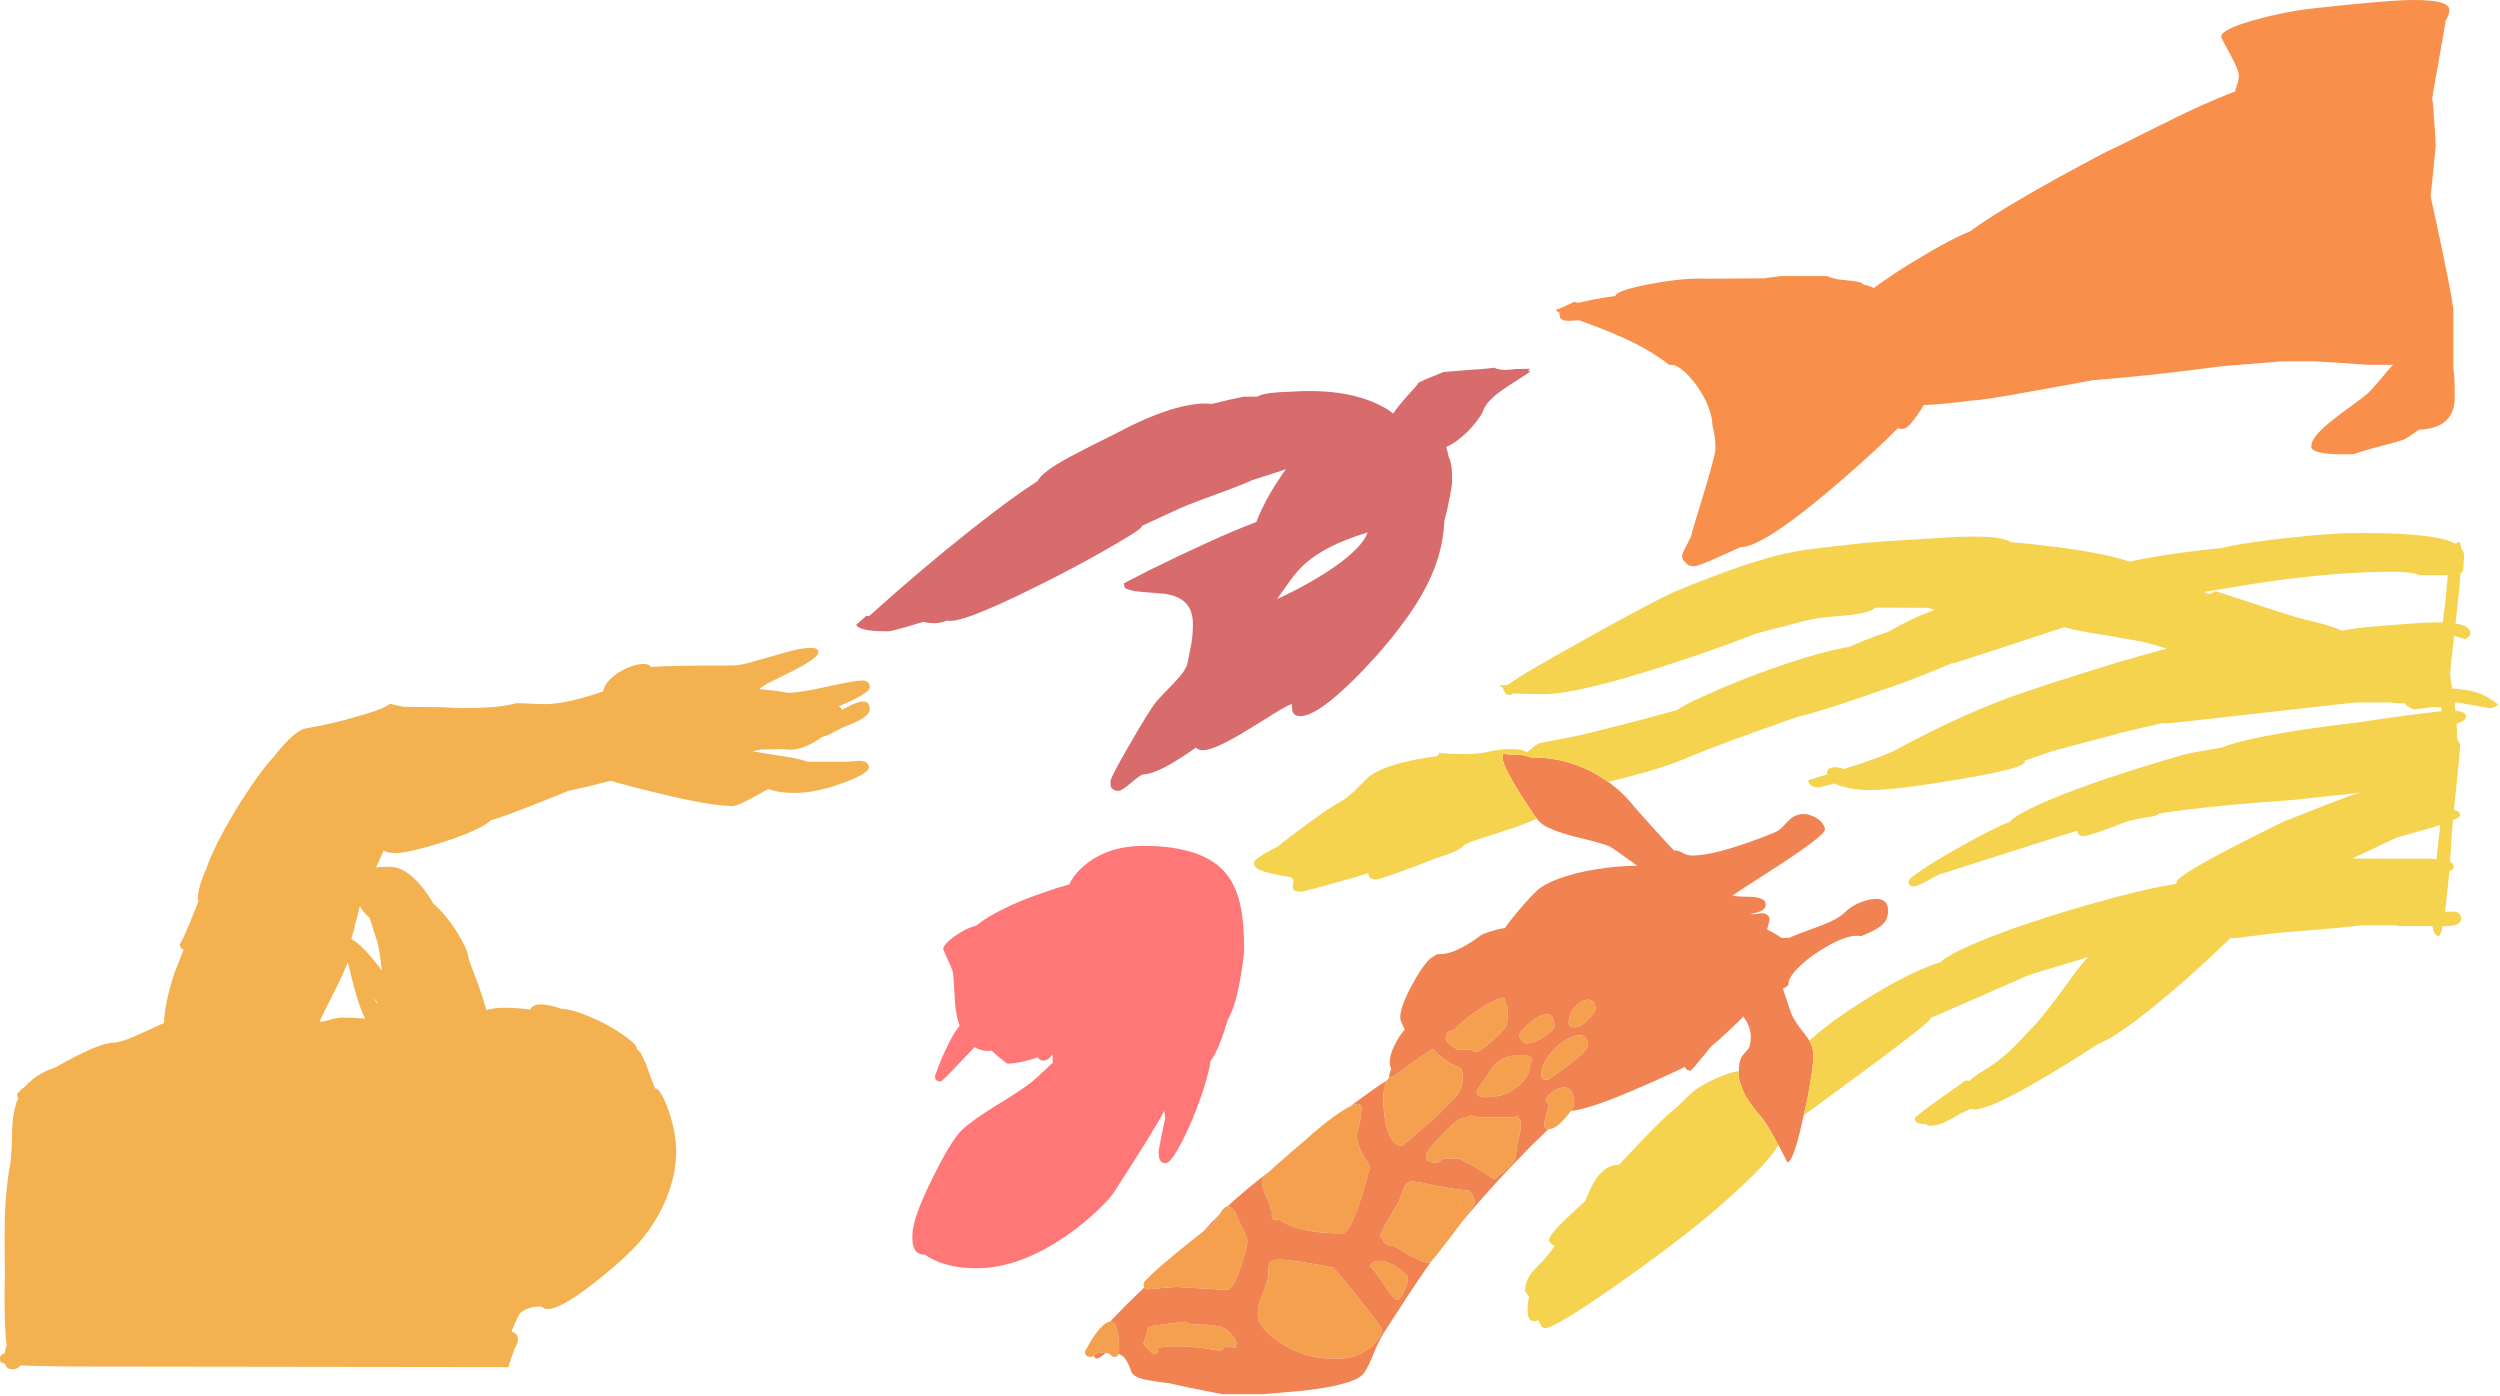 <?xml version="1.0"?>
<!DOCTYPE svg PUBLIC "-//W3C//DTD SVG 1.1//EN" "http://www.w3.org/Graphics/SVG/1.1/DTD/svg11.dtd">
<svg version='1.1' width='659px' height='368px' xmlns='http://www.w3.org/2000/svg' xmlns:xlink='http://www.w3.org/1999/xlink'>
	<g transform="translate(1.9,2.419)">
		<path d="M 167.9 172.6 Q 169.3 172.65 169.7 173.4 Q 174.3 173 191.6 173 Q 193.2 173 197.15 171.85 Q 199.5 171.2 204.6 169.7 Q 213.85 167.1 213.85 169.5 Q 213.85 171.05 206.55 174.7 L 201.25 177.3 Q 198.7 178.65 198.35 179.25 Q 202.55 179.6 205.75 180.2 Q 209 180.2 216.3 178.55 Q 223.55 176.95 225.4 176.95 Q 226.65 176.95 227.15 177.75 Q 227.4 178.2 227.4 178.75 Q 227.4 179.55 224.9 181.05 Q 222.65 182.35 219.2 183.75 Q 219.65 184 219.9 184.4 Q 220 184.55 220.05 184.7 Q 220.85 184.2 221.55 183.9 Q 227.35 180.8 227.35 184.55 Q 227.35 186.15 223.85 187.85 Q 221.7 188.75 220.4 189.3 Q 218.2 190.3 216.7 191.2 Q 216.25 191.45 214.8 191.85 Q 209.15 195.9 204.75 195.05 L 198.75 195.15 Q 197.4 195.4 196.4 195.6 Q 199.7 196.2 206.25 197.2 Q 208.85 197.6 211 198.4 L 221.4 198.4 Q 221.9 198.3 223.05 198.25 Q 223.95 198.15 224.75 198.15 Q 226.35 198.15 226.9 199 Q 227.15 199.35 227.15 199.9 Q 227.15 200.6 225.25 201.8 Q 223.35 202.9 220.35 203.95 Q 213.2 206.6 207.55 206.6 Q 203.35 206.6 200.65 205.55 Q 199.9 205.95 199 206.45 Q 192.7 210.05 191.3 210.05 Q 185.4 210.05 171.75 206.7 Q 164.35 204.95 159.15 203.4 Q 158.4 203.6 157.65 203.75 Q 153.1 204.95 148.55 205.9 Q 148.35 205.95 148.1 206 Q 147.9 206.05 147.8 206.1 Q 142.05 208.45 137.05 210.4 Q 130.5 212.95 127.5 213.8 Q 125.4 215.9 117.3 218.75 Q 112.9 220.3 108.65 221.35 Q 104.4 222.45 102.45 222.45 Q 100.35 222.45 99.2 221.8 Q 98.8 222.8 98.3 223.9 Q 97.7 225.1 97.2 226.25 Q 98.65 226.05 100.7 226.05 Q 106.6 226.05 112.35 235.8 Q 113.7 236.9 115.65 239.2 Q 118 242.15 119.75 245.3 Q 121.6 248.65 121.6 250.2 Q 121.6 250.35 124.35 257.65 Q 125.65 261.35 126.3 263.85 Q 127.65 263.4 129.85 263.25 Q 133.25 263.1 137.9 263.7 Q 138.55 262.1 141.55 262.4 Q 143.5 262.6 146.1 263.5 Q 149.15 263.65 154.05 265.8 Q 158.5 267.7 162.25 270.3 Q 166 272.9 166 274 Q 166 274.05 166 274.15 Q 166.75 274.75 166.95 275.1 Q 168.05 276.95 169.35 280.75 Q 169.4 281 170.8 284.55 Q 170.85 284.5 170.95 284.5 Q 171.9 284.65 173.15 287.4 Q 174.45 290.2 175.4 293.85 Q 176.35 297.85 176.35 301 Q 176.35 306.4 174.35 311.9 Q 172.45 317.25 168.7 322.45 Q 165.1 327.45 156.1 334.65 Q 146.25 342.65 142.3 342.65 Q 141.85 342.65 141.4 342.35 Q 140.9 342 140.5 342 Q 139.15 341.9 137.8 342.35 Q 135.1 343.05 134.4 345.15 Q 134.35 345.4 133.7 346.75 Q 133.1 347.95 132.95 348.6 Q 133.8 348.8 134.3 349.5 Q 134.65 350.05 134.65 350.6 Q 134.65 351.75 133.5 353.5 L 133.65 353.5 Q 132.5 356.4 132.1 357.95 L 16.25 357.8 Q 7.65 357.7 3.4 357.5 Q 2.85 358.5 1.45 358.5 Q -0.2 358.5 -0.6 357.1 L -0.6 357.05 Q -1.4 356.9 -1.7 356.6 Q -1.9 356.4 -1.9 355.7 Q -1.9 354.95 -1.5 354.7 Q -1.25 354.45 -0.65 354.3 Q -0.5 353.15 -0.15 352.2 Q -0.5 349.7 -0.6 345.95 Q -0.75 342.4 -0.7 338 L -0.6 334.4 Q -0.75 324.4 -0.65 319.45 Q -0.45 311.05 0.75 304.75 Q 1.15 302.75 1.25 297.35 Q 1.3 292.25 2.05 289.6 Q 2.35 288.25 2.9 287.1 Q 2.6 286.55 2.6 286.15 Q 2.6 285.65 4.7 284 Q 5.3 283.3 6.1 282.65 Q 8.6 280.3 12.85 278.9 Q 13 278.75 13.25 278.65 Q 24.25 272.4 28.2 272.4 Q 29.75 272.4 33.5 270.8 Q 35.65 269.85 40.3 267.7 Q 40.85 267.5 41.3 267.3 Q 41.65 261.1 44.3 253.5 Q 45.5 250.55 46.5 247.95 Q 45.75 247.7 45.45 246.65 Q 46.15 245.35 46.95 243.65 Q 47.6 242.2 50.4 235.25 Q 50.25 234.45 50.25 234.4 Q 50.25 231.5 52.55 226.45 Q 53.4 223.75 55.65 219.3 Q 59 212.7 63.55 205.9 Q 67.65 199.75 70.55 196.75 Q 71.25 195.75 72.25 194.65 Q 76.25 190.05 78.7 189.6 Q 84.2 188.6 88.7 187.45 Q 91.4 186.7 95.1 185.6 Q 99.35 184.35 100.9 183.1 Q 102.25 183.45 104.45 183.9 L 114.55 184 Q 114.9 184.05 117.05 184.15 Q 119.15 184.25 119.85 184.25 Q 128.6 184.25 132.75 183.3 Q 133.5 183.15 134.1 182.95 Q 135.7 182.95 137.65 183.05 Q 139.75 183.15 141.65 183.2 Q 147.05 183.2 156 180.2 Q 156.5 180 157.1 179.85 Q 157.4 178.15 158.95 176.6 Q 160.8 174.8 163.45 173.65 Q 166 172.55 167.9 172.6 Z M 203.5 183.55 Q 203.6 183.5 203.7 183.5 Q 203.5 183.45 203.3 183.4 Q 203.4 183.5 203.5 183.55 Z M 95.5 239.45 Q 94.2 238.5 92.95 236.45 Q 92.55 237.85 91.8 241 Q 91.25 243.35 90.7 245.1 Q 90.8 245.15 90.9 245.2 Q 92.9 246.35 95.8 249.7 Q 97.45 251.6 98.75 253.45 Q 98.15 247.95 97.65 246.15 Q 96.4 242.35 95.5 239.45 Z M 86.7 258.05 Q 82.45 266.4 82.35 266.9 Q 83.2 267 85.05 266.4 Q 87.1 265.8 88.2 265.8 Q 90.35 265.8 94 266.05 Q 94.2 266.05 94.35 266.1 Q 92.85 263.2 91.25 257.15 Q 90.55 254.45 89.8 251.25 Q 88.8 253.7 86.7 258.05 Z M 97.5 262.1 L 97.65 262.15 Q 97.5 261.85 97.25 261.4 Q 96.95 260.95 96.8 260.75 L 96.8 260.8 Q 96.95 261.35 97.5 262.1 Z" fill="#F4B14F"/>
		<path d="M 374.05 97.5 Q 376.9 96.3 378.6 95.65 Q 382.4 95.3 388.8 94.85 Q 390.25 94.75 392 94.5 Q 393 95.1 395 95.1 Q 395.55 95.1 396.45 95 Q 397.4 94.9 397.6 94.85 L 401.35 94.8 Q 401.35 95 400.85 95.4 Q 401.15 95.4 401.55 95.4 Q 400.9 96 398.8 97.3 Q 395.55 99.4 394.95 99.8 Q 389.8 103.25 389 106 Q 388.8 106.65 387.65 108.2 Q 386.35 110 384.65 111.65 Q 381.8 114.35 379.3 115.4 Q 379.7 116.5 379.9 117.8 Q 380.65 119.5 380.8 121.4 Q 380.85 121.85 380.85 124.7 Q 380.85 126 379.6 131.8 Q 379.25 133.45 378.85 134.7 Q 378.6 140.55 376.7 146.05 Q 374.4 152.7 369.4 159.8 Q 363.65 168 355.35 176.35 Q 345.3 186.35 340.9 186.35 Q 339.15 186.35 338.75 184.95 Q 338.65 183.4 338.6 183.15 Q 337.3 183.6 333.95 185.65 Q 329.7 188.35 327.35 189.75 Q 318.3 195.35 315.15 195.35 Q 314 195.35 313.35 194.65 Q 303.35 201.7 299.5 201.7 Q 298.85 201.7 296.35 203.85 Q 293.8 206.05 293 206.05 Q 291.35 206.05 290.9 204.9 Q 290.8 203.75 290.8 203.65 Q 290.8 202.55 295.95 193.7 Q 300.8 185.25 302.8 182.65 Q 303.25 182.05 307.7 177.45 Q 310.75 174.3 311.15 172.3 Q 311.95 168.3 312.2 166.9 Q 312.55 164.75 312.55 162.15 Q 312.55 158.15 310.3 156.2 Q 308.5 154.6 305.05 154.1 Q 300.9 153.75 299.05 153.6 Q 295.75 153.35 294.45 152.45 Q 294.6 152.4 294.7 152.4 Q 294.35 152 294.35 151.4 Q 294.35 151.3 301.15 147.85 Q 309.25 143.85 316.3 140.65 Q 324.2 137.05 329.25 135.2 Q 329.85 133.6 330.85 131.55 Q 332.95 127.2 335.75 123.15 Q 336.4 122.1 337.1 121.25 Q 334.35 122.2 329.4 123.75 Q 328.75 123.95 328.15 124.15 Q 325.95 125.2 322.4 126.5 Q 317.35 128.4 314.95 129.25 Q 310.7 130.85 308.95 131.65 Q 304.2 133.85 299.1 136.2 Q 299.1 136.25 299.1 136.3 Q 299.1 137 292.25 140.95 Q 285.55 144.9 276.65 149.5 Q 253.7 161.25 248.6 161.25 Q 248.15 161.25 247.75 161.15 Q 246.1 161.85 244.5 161.85 Q 242.7 161.85 241.5 161.5 Q 240.65 161.75 239.8 162 Q 233.25 164 232.2 164 Q 226.3 164 224.55 163 Q 224 162.75 223.8 162.25 Q 224.95 161.3 226.45 159.9 Q 226.8 159.9 227.25 159.95 Q 240.75 147.75 254.3 137.05 Q 264.85 128.7 271.6 124.4 Q 272.7 122.05 279.85 118.15 Q 284.5 115.65 292.35 111.8 Q 299.85 107.75 306.4 105.65 Q 313.15 103.55 317.5 104.05 Q 322.35 102.85 325.95 102.15 L 329.45 102.15 Q 330.05 101.85 330.35 101.75 Q 332.5 101 337.8 100.85 Q 352.1 99.85 361 104 Q 363.6 105.15 365.35 106.6 Q 366.05 105.55 367 104.35 Q 368.9 102.05 371.35 99.4 Q 371.75 98.95 372 98.45 Q 372.9 98.05 374.05 97.5 Z M 358.6 137.95 Q 347.7 141.2 342.2 146.1 Q 340.15 147.9 338.25 150.55 Q 336.05 153.65 334.9 155.25 L 334.75 155.5 Q 343.7 151.35 350.25 146.75 Q 357.35 141.65 358.6 137.95 Z" fill="#D86B6B"/>
		<path d="M 325.7 251.45 Q 325.15 255.45 324.4 258.8 Q 323.3 263.75 321.75 266.35 Q 321.65 266.75 321.45 267.35 Q 320.75 269.65 320 271.7 Q 318.4 275.85 317.2 277.2 Q 316.35 283 312.55 292.25 Q 310.45 297.35 308.5 300.65 Q 306.45 304.2 305.35 304.2 Q 304.05 304.2 303.65 302.8 Q 303.5 301.4 303.5 301.35 Q 303.5 300.85 304.2 297.3 Q 304.8 294.15 305.25 292.45 Q 305.15 291.3 305 290.4 Q 302.05 295.95 291.65 312 Q 290.5 313.7 287.35 316.7 Q 283.55 320.3 279.15 323.35 Q 266.7 331.9 255.5 331.9 Q 248.05 331.9 243.05 329.05 Q 242.45 328.65 241.9 328.3 Q 241.8 328.3 241.75 328.3 Q 239.4 328.3 238.8 325.85 Q 238.6 325.1 238.6 324.1 Q 238.6 323.3 238.6 323.25 Q 238.6 318.8 243.85 308.25 Q 248.75 298.35 251.55 295.55 Q 254.35 292.9 260.6 289.05 Q 267.65 284.75 270.25 282.65 Q 271.1 281.95 274.65 278.6 Q 275.15 278.1 275.6 277.7 Q 275.55 276.8 275.55 275.65 Q 275.55 275.55 275.6 275.4 Q 274.5 277.15 273.2 277.15 Q 272.1 277.15 271.65 276.3 L 271.65 276.25 Q 270.6 276.7 269.2 277.05 Q 265.85 277.95 263.55 277.95 Q 261.05 276 259.45 274.5 Q 259 274.6 258.6 274.6 Q 256.6 274.6 255 273.6 Q 253.5 275.2 250.7 278.1 Q 246.5 282.65 246 282.65 Q 245.5 282.65 245.3 282.55 Q 245.05 282.4 244.75 282.25 L 244.55 281.25 Q 246.2 276.45 248.4 272.2 Q 249.9 269.3 251.05 268 Q 250 265 249.8 261.2 Q 249.75 259.85 249.6 257.75 L 249.35 254.3 Q 249.3 253.4 248 250.7 Q 246.75 247.95 246.75 247.65 Q 246.75 246.95 248.45 245.35 Q 250.25 243.9 252.4 242.75 Q 254.05 241.9 255.3 241.65 Q 256.75 240.5 258.75 239.25 Q 264.65 235.75 273.35 232.8 Q 276.85 231.55 280 230.7 Q 280.25 229.95 281.1 228.7 Q 282.5 226.8 284.7 225.1 Q 290.75 220.55 299.45 220.55 Q 315.5 220.55 321.45 228.05 Q 324.1 231.4 325.15 236.65 Q 326.05 240.95 326.05 247.65 Q 326.05 248.55 325.7 251.45 Z" fill="#FF7777"/>
		<path d="M 414.8 270.5 Q 416.7 270.7 416.7 273.15 Q 416.7 274.5 411.4 278.45 Q 406.4 282.2 405.95 282.2 Q 404.8 282.2 404.5 281.6 Q 404.4 281.45 404.4 281 Q 404.4 278.6 406.3 275.9 Q 408.05 273.5 410.5 271.95 Q 413 270.35 414.8 270.5 Z M 407.85 268.1 Q 407.85 268.8 405.4 270.6 Q 402.65 272.65 400.4 272.65 Q 399.75 272.65 399.05 271.65 Q 398.5 270.75 398.5 270.5 Q 398.5 270 399.95 268.5 Q 401.5 266.9 403.15 265.9 Q 405.2 264.65 406.4 265 Q 407.85 265.4 407.85 268.1 Z M 412.7 263.7 Q 413.65 262.3 415.15 261.55 Q 416.55 260.8 417.55 261.25 Q 418.7 261.8 418.7 263.5 Q 418.7 264.45 416.7 266.35 Q 414.65 268.4 413.3 268.4 Q 412.4 268.4 411.95 268 Q 411.6 267.65 411.6 267.2 Q 411.6 265.4 412.7 263.7 Z M 406.25 295.2 Q 405.45 295.15 405.25 294.65 Q 405.15 294.5 405.15 294.05 Q 405.15 293.35 405.75 291.3 Q 406.25 289.75 406.35 289.35 Q 406.35 289.2 406.35 289.15 Q 406.35 288.7 406.05 288.35 Q 405.7 288.05 405.7 287.65 Q 405.7 286.8 406.85 285.8 Q 408.05 284.7 409.4 284.35 Q 411 283.95 411.95 284.8 Q 412.3 285.15 412.55 285.7 L 412.55 285.75 Q 413.05 286.8 413.05 288.65 Q 413.05 288.75 413.05 288.85 Q 412.95 289.4 412.2 290.4 Q 411.65 291.15 410.8 292.15 Q 408.25 295.2 406.45 295.2 Q 406.35 295.2 406.25 295.2 Z M 383.5 319.65 Q 382.45 321.1 381.05 322.9 Q 376.6 328.75 375.35 330.1 Q 375 330.5 374.95 330.5 Q 373.7 330.5 370.8 329.05 Q 369.25 328.3 367.3 327.1 Q 366.35 326.55 365.6 326.05 Q 363.7 326.05 362.95 325.05 Q 362.65 324.65 362.55 324.15 Q 361.9 323.7 361.9 323.6 Q 361.9 322.9 364.15 318.9 Q 365.4 316.8 366.7 314.55 Q 367 314 367.55 312.4 Q 368.05 310.95 368.5 310.1 Q 369.05 309.2 369.95 309.05 Q 370.7 308.95 372.6 309.3 Q 373.8 309.55 377.4 310.3 Q 380.7 310.9 384.15 311.3 Q 384.7 311.35 385.3 311.4 Q 386.3 312.1 386.95 314.4 Q 386.95 315 383.5 319.65 Z M 293 354.45 Q 293 354.55 292.95 354.6 Q 292.65 355.25 291.9 355.25 Q 291.25 355.25 290.8 354.7 Q 290.5 354.3 289.6 354.2 Q 289.15 354.1 288.6 354.1 Q 287.3 354.1 286.8 354.7 Q 286.6 354.85 286.4 355 Q 286.05 355.25 285.65 355.25 Q 284.55 355.25 284.2 354.6 Q 284.1 354.4 284.1 353.85 Q 286.35 349.45 288.6 347.2 Q 289.85 346 290.75 345.95 Q 291.75 345.9 292.3 347.3 Q 292.8 348.5 293 350.85 Q 293.1 352.1 293.1 353.85 Q 293.1 354.2 293 354.45 Z M 299.75 336.95 Q 299.7 336.9 299.7 336.85 Q 299.5 336.5 299.5 336.1 Q 299.5 335.05 307.65 328.3 Q 311.3 325.3 315.45 322.05 Q 316.1 321.6 316.7 321.1 Q 317.65 320.35 318.65 318.85 Q 319.1 318.2 319.5 317.75 Q 320.25 316.6 320.3 316.55 Q 321 315.65 321.65 315.6 Q 321.7 315.6 321.8 315.6 Q 322.7 315.65 323.8 317.2 Q 323.95 317.95 324.9 319.9 Q 325.15 320.4 325.5 321.05 Q 326.9 323.65 326.9 324.9 Q 326.9 326.25 325.15 331.5 Q 323.15 337.6 321.55 337.6 Q 321.1 337.6 314.75 337.2 Q 308.35 336.8 307.95 336.8 Q 307.7 336.8 306.45 336.95 Q 305.6 337 304.3 337.1 Q 301.1 337.45 300.7 337.45 Q 300.05 337.45 299.75 336.95 Z M 310.45 345.95 Q 311.65 346.75 314 346.75 Q 320 346.7 321.85 348.4 Q 322.05 348.55 322.25 348.8 Q 322.45 349.05 322.7 349.35 Q 324 350.85 324 351.55 Q 324 352.9 323.45 352.85 Q 322.3 352.45 321.2 352.45 Q 321.15 352.45 320.55 353.05 Q 319.9 353.6 319.45 353.6 Q 318.05 353.35 315.95 353.05 Q 311.75 352.45 307.5 352.45 Q 307 352.45 304.95 352.65 L 303.1 352.8 Q 303.2 352.95 303.3 352.9 Q 303.35 352.95 303.35 353.45 Q 303.35 353.95 303 354.2 Q 302.65 354.45 302.05 354.45 Q 302 354.45 300.7 353.2 Q 299.5 351.9 299.5 351.8 Q 299.5 351.75 300 350.3 Q 300.45 348.8 300.45 348.75 Q 300.45 347.75 300.9 347.45 Q 301.3 347.1 302.85 346.95 Q 303.8 346.8 307.15 346.4 Q 308.8 346.25 310.45 345.95 Z M 363.7 282.4 Q 363.9 281.95 364.2 281.75 Q 364.6 281.4 365.2 281.4 Q 365.4 281.4 369.65 278.2 Q 370.6 277.55 371.45 277 Q 374.65 274.65 375.8 274.05 Q 378.65 277.25 381.95 278.6 Q 383 278.95 383.3 279.45 Q 383.65 280.05 383.65 281.7 Q 383.65 284.15 382.3 286.05 Q 381.5 287.15 377.5 291.1 Q 376.2 292.45 371.9 296.05 Q 367.9 299.6 367.75 299.6 Q 364.65 299.6 363.4 293.8 Q 363.1 292.35 362.95 290.85 Q 362.75 289.15 362.75 287.3 Q 362.75 285.35 363.1 283.95 Q 363.3 283 363.7 282.4 Z M 354.15 289.15 Q 356.95 287.8 356.95 289.7 Q 356.95 291.75 356.35 294.2 Q 356.1 295.1 356 295.7 Q 355.75 296.8 355.75 296.95 Q 355.75 299.05 357.45 302.2 Q 358.4 303.8 359.25 305.1 Q 354.7 322.7 351.9 322.7 Q 341.55 322.7 336.35 319.75 Q 335.7 319.35 335.1 318.95 Q 334.85 319.1 334.5 319.1 Q 334 319.1 333.85 319 Q 333.7 318.85 333.45 318.7 Q 333.35 318.45 333.35 317.6 Q 333.35 317.5 333.5 317.2 Q 332.95 316.35 332.95 315.7 Q 332.95 315.5 332.15 313.6 Q 332 313.3 331.85 312.95 Q 330.75 310.5 330.75 308.85 Q 330.75 308.3 332.8 306.3 Q 333.95 305.2 335.7 303.7 Q 338.35 301.35 342.25 298.05 Q 346.3 294.35 350.3 291.5 Q 352.65 289.85 354.15 289.15 Z M 388 263.65 Q 391.25 261.5 393.3 260.85 Q 394.15 260.55 394.65 260.6 Q 394.75 261 394.85 261.45 Q 395.2 262.65 395.6 263.4 Q 395.5 264.95 395.35 267.65 Q 395.35 268.3 391.8 271.65 Q 388.1 274.9 387.25 274.9 Q 387.1 274.9 385.95 274.3 L 382.35 274.3 Q 380.55 273.2 379.95 272.65 Q 379.2 271.95 379.2 271.15 Q 379.2 269.75 380.4 269.3 Q 380.8 269.15 381.3 269.15 Q 381.85 268.6 382.75 267.75 Q 385.05 265.65 388 263.65 Z M 384 292.2 Q 384.2 292.2 384.4 292.35 Q 384.5 292.2 384.6 292.1 Q 385.55 291.2 387.95 292.15 L 396.8 292.15 Q 397.25 292.05 397.7 291.9 Q 398.15 291.8 398.25 291.95 Q 398.3 292.05 398.3 292.3 Q 399.05 292.75 399.05 294.05 Q 399.05 294.55 398.9 295.45 Q 398.7 296.7 398.2 298.7 Q 398.05 299.3 397.95 299.9 Q 397.8 301.45 397.6 302.45 Q 397.3 304.1 394.6 306.35 Q 392.2 308.35 391.85 308.35 Q 390.15 307.3 388.25 306.1 Q 388.05 305.95 387.9 305.85 Q 383.7 303.3 382.4 302.95 L 378.3 302.95 Q 377.9 303.65 377.5 303.85 Q 377.15 304.05 376.45 304.05 Q 374 304.05 374 302.4 Q 374 301.1 378.25 296.65 Q 382.55 292.2 384 292.2 Z M 401.65 277.85 Q 401.3 278.35 401.3 278.8 Q 401.3 281.2 398.5 283.7 Q 395.1 286.8 389.9 286.8 Q 387.9 286.8 387.45 286.1 Q 387.35 285.95 387.35 285.1 Q 387.35 285 389.35 282.15 Q 391.25 279.4 391.85 278.55 Q 393.7 276.15 397.95 275.7 Q 399.6 275.55 400.8 275.85 Q 402 276.2 402 276.95 Q 402 277.35 401.65 277.85 Z M 383.35 314.15 L 383.4 314.2 L 383.9 314.95 L 384 314.95 L 384.05 314.2 Z M 368 332.85 Q 368.05 332.9 368.1 332.95 Q 369.25 333.95 369.25 334.4 Q 369.25 335.55 368.35 337.7 Q 367.3 340.25 366.3 340.25 Q 365.85 340.25 364.55 338.55 Q 363.9 337.6 363 336.3 Q 360.15 332 359.2 331.3 Q 360.65 328.8 365.1 330.9 Q 366.7 331.75 368 332.85 Z M 332.5 331.7 Q 332.5 330.3 333.4 329.9 Q 335.55 328.9 349.55 331.75 Q 353.4 336.15 358.05 342.05 Q 359.5 343.85 360.45 345.15 Q 362.45 347.75 362.45 348 Q 362.45 348.75 361.75 350 Q 360.9 351.35 359.6 352.55 Q 357.25 354.6 354.25 355.3 Q 352.6 355.7 350.7 355.7 Q 349.75 355.7 348.9 355.65 Q 348.8 355.65 348.75 355.65 Q 342.05 355.65 335.75 351.6 Q 333.4 350.05 331.75 348.4 Q 330.55 347.1 330.35 346.4 Q 329.95 346.1 329.75 345.5 Q 329.65 344.2 329.65 344.15 Q 329.65 341.75 330.6 339.55 Q 331.95 336.05 332.35 334.4 Q 332.5 333.85 332.5 331.7 Z" fill="#F5A04E"/>
		<path d="M 321.65 315.6 Q 326.45 311.15 332.8 306.3 Q 330.75 308.3 330.75 308.85 Q 330.75 310.5 331.85 312.95 Q 332 313.3 332.15 313.6 Q 332.95 315.5 332.95 315.7 Q 332.95 316.35 333.5 317.2 Q 333.35 317.5 333.35 317.6 Q 333.35 318.45 333.45 318.7 Q 333.7 318.85 333.85 319 Q 334 319.1 334.5 319.1 Q 334.85 319.1 335.1 318.95 Q 335.7 319.35 336.35 319.75 Q 341.55 322.7 351.9 322.7 Q 354.7 322.7 359.25 305.1 Q 358.4 303.8 357.45 302.2 Q 355.75 299.05 355.75 296.95 Q 355.75 296.8 356 295.7 Q 356.1 295.1 356.35 294.2 Q 356.95 291.75 356.95 289.7 Q 356.95 287.8 354.15 289.15 Q 354.8 288.65 355.5 288.1 Q 360.8 284.15 363.7 282.4 Q 363.3 283 363.1 283.95 Q 362.75 285.35 362.75 287.3 Q 362.75 289.15 362.95 290.85 Q 363.1 292.35 363.4 293.8 Q 364.65 299.6 367.75 299.6 Q 367.9 299.6 371.9 296.05 Q 376.2 292.45 377.5 291.1 Q 381.5 287.15 382.3 286.05 Q 383.65 284.15 383.65 281.7 Q 383.65 280.05 383.3 279.45 Q 383 278.95 381.95 278.6 Q 378.65 277.25 375.8 274.05 Q 374.65 274.65 371.45 277 Q 370.6 277.55 369.65 278.2 Q 365.4 281.4 365.2 281.4 Q 364.6 281.4 364.2 281.75 Q 364.3 280.75 364.8 279.2 Q 364.65 278.95 364.55 278.7 Q 364.45 277.6 364.45 277.55 Q 364.45 275.55 365.75 273 Q 366.8 270.8 368.4 268.95 Q 368.3 268.75 367.8 267.7 Q 367.2 266.45 367.2 265.85 Q 367.2 263 370.1 257.6 Q 372.75 252.6 374.95 250.4 Q 375.4 249.95 376.95 249.1 Q 377.35 249.1 377.75 249.1 Q 381.45 249.1 387.55 244.8 Q 388.2 244.3 388.85 243.85 Q 392.55 242.5 394.8 242.2 Q 396 240.45 398.15 237.9 Q 402.55 232.65 404.3 231.5 Q 407.4 229.45 413.1 227.9 Q 418.3 226.6 424.1 226.05 Q 427.15 225.8 429.65 225.8 Q 429.25 225.45 428.75 225.1 Q 423.3 221.15 422.35 220.7 Q 421.3 220.2 418.55 219.45 Q 415.05 218.55 413.15 218.1 Q 405.9 216.2 404 214.3 Q 403.65 214 403.2 213.35 Q 402.5 212.5 401.55 210.95 Q 400.35 209.25 398.7 206.6 Q 395.15 200.9 394.4 198.45 Q 394.15 197.8 394.15 197.3 Q 394.15 196.7 394.3 196.3 Q 395.45 196.45 397.15 196.55 L 397.2 196.55 Q 397.25 196.55 397.35 196.55 Q 398.15 196.45 399.2 196.6 Q 399.45 196.65 399.75 196.7 Q 400.1 196.8 400.5 196.9 Q 401.15 197.05 401.7 197.25 Q 402 197.25 402.35 197.25 Q 404.9 197.25 407.35 197.65 Q 409.1 197.9 410.75 198.35 Q 414 199.2 417.05 200.7 Q 417.35 200.8 417.65 201.05 Q 418.4 201.4 419.1 201.8 Q 419.7 202.15 420.25 202.55 Q 421.15 203.1 422 203.65 Q 426.1 206.65 429 210.35 Q 429.55 211.05 436.85 219.1 Q 438.25 220.6 439.35 221.75 Q 439.55 221.75 439.7 221.75 Q 440.65 221.75 441.75 222.45 Q 442.85 223.1 444.15 223.1 Q 448.9 223.1 457.5 220.15 Q 461.9 218.7 466.25 216.85 Q 467.1 216.55 468.6 214.9 Q 470.1 213.25 470.95 212.8 Q 473.6 211.45 476.45 212.95 Q 477.65 213.55 478.4 214.5 Q 479.15 215.45 479.15 216.25 Q 479.15 217.7 467.6 225.3 Q 455.6 233 454.8 233.65 Q 455.95 233.95 460.05 234 Q 463.55 234.3 463.55 235.95 Q 463.55 236.95 462.7 237.5 Q 461.95 238 460.4 238.3 L 459.45 238.45 Q 460.25 238.65 461.3 238.5 Q 461.85 238.4 462.35 238.3 Q 463.65 238.3 464.25 239.05 Q 464.55 239.45 464.55 239.95 Q 464.55 240.3 463.9 242.6 Q 464.4 242.85 465.1 243.2 Q 467.1 244.3 467.6 244.8 L 469.7 244.8 Q 471.25 244.05 478.15 241.55 Q 482.7 239.85 484.6 237.9 Q 485.75 236.8 487.55 235.85 Q 489.55 234.95 491.3 234.65 Q 495.8 233.95 495.8 237.65 Q 495.8 239.45 494.85 240.7 Q 494 241.8 492 242.85 Q 490.95 243.4 488.7 244.35 Q 488.05 244.2 487.25 244.25 Q 484.4 244.4 480.05 246.85 Q 475.95 249.1 472.8 252 Q 469.55 255.1 469.55 256.8 L 469.55 257.25 Q 468.85 257.8 468.1 258.2 Q 468.35 259.15 468.85 260.5 Q 469.85 263.5 469.85 263.55 Q 470.45 265.5 471.65 267.2 Q 472.1 268 473.65 269.95 Q 474.55 271.05 475.05 271.9 Q 475.25 272.25 475.4 272.6 Q 476.1 274.1 476.1 275.85 Q 476.1 277.4 475.75 279.95 Q 475.75 280 475.75 280.1 Q 475.35 282.8 474.65 286.6 Q 474.65 287 474.5 287.35 Q 474.05 289.3 473.6 291.4 Q 473.6 291.5 473.55 291.6 Q 470.9 303.95 469.25 303.95 Q 468.2 301.85 466.9 299.45 Q 466.8 299.3 466.7 299.15 Q 465.55 296.9 464.55 295.25 Q 463.35 293.25 462.5 292.2 Q 459.5 288.65 458.1 286.25 Q 457.35 284.75 456.95 283.45 Q 456.4 281.9 456.4 280.55 Q 456.4 280.25 456.45 279.9 Q 456.5 277.85 456.95 276.7 Q 457.3 275.85 458.05 275.1 Q 458.85 274.25 459.15 273.75 Q 459.6 272.75 459.6 270.85 Q 459.6 268.45 458.05 266.15 Q 457.85 265.85 457.65 265.55 Q 455.75 267.55 451.35 271.55 Q 450.25 272.45 449.2 273.35 Q 448.55 274.2 447.6 275.35 Q 443.95 279.8 443.8 279.8 Q 442.6 279.8 442.15 278.8 Q 441 279.5 440.2 279.8 Q 433.95 282.75 427.85 285.3 Q 416.7 290.05 412.2 290.4 Q 412.95 289.4 413.05 288.85 Q 413.05 288.75 413.05 288.65 Q 413.05 286.8 412.55 285.75 L 412.55 285.7 Q 412.3 285.15 411.95 284.8 Q 411 283.95 409.4 284.35 Q 408.05 284.7 406.85 285.8 Q 405.7 286.8 405.7 287.65 Q 405.7 288.05 406.05 288.35 Q 406.35 288.7 406.35 289.15 Q 406.35 289.2 406.35 289.35 Q 406.25 289.75 405.75 291.3 Q 405.15 293.35 405.15 294.05 Q 405.15 294.5 405.25 294.65 Q 405.45 295.15 406.25 295.2 Q 404.1 297.3 401.75 299.6 Q 391.6 309.85 383.5 319.65 Q 386.95 315 386.95 314.4 Q 386.3 312.1 385.3 311.4 Q 384.7 311.35 384.15 311.3 Q 380.7 310.9 377.4 310.3 Q 373.8 309.55 372.6 309.3 Q 370.7 308.95 369.95 309.05 Q 369.05 309.2 368.5 310.1 Q 368.05 310.95 367.55 312.4 Q 367 314 366.7 314.55 Q 365.4 316.8 364.15 318.9 Q 361.9 322.9 361.9 323.6 Q 361.9 323.7 362.55 324.15 Q 362.65 324.65 362.95 325.05 Q 363.7 326.05 365.6 326.05 Q 366.35 326.55 367.3 327.1 Q 369.25 328.3 370.8 329.05 Q 373.7 330.5 374.95 330.5 Q 375 330.5 375.35 330.1 Q 372.55 334.05 369.4 338.85 Q 369.3 339 362.7 349.2 Q 361.65 350.9 360.15 354.45 Q 358.8 357.9 357.65 359.5 Q 355.85 362.2 344.55 363.8 Q 340.9 364.3 336.15 364.65 Q 331.8 365 330.9 365.1 L 320.4 365.1 Q 314.6 363.95 311.25 363.3 Q 308.2 362.6 306.3 362.2 Q 302.55 361.75 300.45 361.35 Q 296.7 360.65 296.25 359 Q 295.5 356.6 294.4 355.4 Q 293.85 354.8 293 354.45 Q 293.1 354.2 293.1 353.85 Q 293.1 352.1 293 350.85 Q 292.8 348.5 292.3 347.3 Q 291.75 345.9 290.75 345.95 Q 294.1 342.3 299.75 336.95 Q 300.05 337.45 300.7 337.45 Q 301.1 337.45 304.3 337.1 Q 305.6 337 306.45 336.95 Q 307.7 336.8 307.95 336.8 Q 308.35 336.8 314.75 337.2 Q 321.1 337.6 321.55 337.6 Q 323.15 337.6 325.15 331.5 Q 326.9 326.25 326.9 324.9 Q 326.9 323.65 325.5 321.05 Q 325.15 320.4 324.9 319.9 Q 323.95 317.95 323.8 317.2 Q 322.7 315.65 321.8 315.6 Q 321.7 315.6 321.65 315.6 Z M 412.7 263.7 Q 411.6 265.4 411.6 267.2 Q 411.6 267.65 411.95 268 Q 412.4 268.4 413.3 268.4 Q 414.65 268.4 416.7 266.35 Q 418.7 264.45 418.7 263.5 Q 418.7 261.8 417.55 261.25 Q 416.55 260.8 415.15 261.55 Q 413.65 262.3 412.7 263.7 Z M 407.85 268.1 Q 407.85 265.4 406.4 265 Q 405.2 264.65 403.15 265.9 Q 401.5 266.9 399.95 268.5 Q 398.5 270 398.5 270.5 Q 398.5 270.75 399.05 271.65 Q 399.75 272.65 400.4 272.65 Q 402.65 272.65 405.4 270.6 Q 407.85 268.8 407.85 268.1 Z M 414.8 270.5 Q 413 270.35 410.5 271.95 Q 408.05 273.5 406.3 275.9 Q 404.4 278.6 404.4 281 Q 404.4 281.45 404.5 281.6 Q 404.8 282.2 405.95 282.2 Q 406.4 282.2 411.4 278.45 Q 416.7 274.5 416.7 273.15 Q 416.7 270.7 414.8 270.5 Z M 289.6 354.2 Q 287.85 355.7 287.25 355.7 Q 286.75 355.7 286.4 355 Q 286.6 354.85 286.8 354.7 Q 287.3 354.1 288.6 354.1 Q 289.15 354.1 289.6 354.2 Z M 310.45 345.95 Q 308.8 346.25 307.15 346.4 Q 303.8 346.8 302.85 346.95 Q 301.3 347.1 300.9 347.45 Q 300.45 347.75 300.45 348.75 Q 300.45 348.8 300 350.3 Q 299.5 351.75 299.5 351.8 Q 299.5 351.9 300.7 353.2 Q 302 354.45 302.05 354.45 Q 302.65 354.45 303 354.2 Q 303.35 353.95 303.35 353.45 Q 303.35 352.95 303.3 352.9 Q 303.2 352.95 303.1 352.8 L 304.95 352.65 Q 307 352.45 307.5 352.45 Q 311.75 352.45 315.95 353.05 Q 318.05 353.35 319.45 353.6 Q 319.9 353.6 320.55 353.05 Q 321.15 352.45 321.2 352.45 Q 322.3 352.45 323.45 352.85 Q 324 352.9 324 351.55 Q 324 350.85 322.7 349.35 Q 322.45 349.05 322.25 348.8 Q 322.05 348.55 321.85 348.4 Q 320 346.7 314 346.75 Q 311.65 346.75 310.45 345.95 Z M 319.5 317.75 Q 319.1 318.2 318.65 318.85 Q 317.65 320.35 316.7 321.1 Q 316.1 321.6 315.45 322.05 Q 317.3 319.9 319.5 317.75 Z M 388 263.65 Q 385.05 265.65 382.75 267.75 Q 381.85 268.6 381.3 269.15 Q 380.8 269.15 380.4 269.3 Q 379.2 269.75 379.2 271.15 Q 379.2 271.95 379.95 272.65 Q 380.55 273.2 382.35 274.3 L 385.95 274.3 Q 387.1 274.9 387.25 274.9 Q 388.1 274.9 391.8 271.65 Q 395.35 268.3 395.35 267.65 Q 395.5 264.95 395.6 263.4 Q 395.2 262.65 394.85 261.45 Q 394.75 261 394.65 260.6 Q 394.15 260.55 393.3 260.85 Q 391.25 261.5 388 263.65 Z M 332.5 331.7 Q 332.5 333.85 332.35 334.4 Q 331.95 336.05 330.6 339.55 Q 329.65 341.75 329.65 344.15 Q 329.65 344.2 329.75 345.5 Q 329.95 346.1 330.35 346.4 Q 330.55 347.1 331.75 348.4 Q 333.4 350.05 335.75 351.6 Q 342.05 355.65 348.75 355.65 Q 348.8 355.65 348.9 355.65 Q 349.75 355.7 350.7 355.7 Q 352.6 355.7 354.25 355.3 Q 357.25 354.6 359.6 352.55 Q 360.9 351.35 361.75 350 Q 362.45 348.75 362.45 348 Q 362.45 347.75 360.45 345.15 Q 359.5 343.85 358.05 342.05 Q 353.4 336.15 349.55 331.75 Q 335.55 328.9 333.4 329.9 Q 332.5 330.3 332.5 331.7 Z M 368 332.85 Q 366.7 331.75 365.1 330.9 Q 360.65 328.8 359.2 331.3 Q 360.15 332 363 336.3 Q 363.9 337.6 364.55 338.55 Q 365.85 340.25 366.3 340.25 Q 367.3 340.25 368.35 337.7 Q 369.25 335.55 369.25 334.4 Q 369.25 333.95 368.1 332.95 Q 368.05 332.9 368 332.85 Z M 383.35 314.15 L 384.05 314.2 L 384 314.95 L 383.9 314.95 L 383.4 314.2 Z M 401.65 277.85 Q 402 277.35 402 276.95 Q 402 276.2 400.8 275.85 Q 399.6 275.55 397.95 275.7 Q 393.7 276.15 391.85 278.55 Q 391.25 279.4 389.35 282.15 Q 387.35 285 387.35 285.1 Q 387.35 285.95 387.45 286.1 Q 387.9 286.8 389.9 286.8 Q 395.1 286.8 398.5 283.7 Q 401.3 281.2 401.3 278.8 Q 401.3 278.35 401.65 277.85 Z M 384 292.2 Q 382.55 292.2 378.25 296.65 Q 374 301.1 374 302.4 Q 374 304.05 376.45 304.05 Q 377.15 304.05 377.5 303.85 Q 377.9 303.65 378.3 302.95 L 382.4 302.95 Q 383.7 303.3 387.9 305.85 Q 388.05 305.95 388.25 306.1 Q 390.15 307.3 391.85 308.35 Q 392.2 308.35 394.6 306.35 Q 397.3 304.1 397.6 302.45 Q 397.8 301.45 397.95 299.9 Q 398.05 299.3 398.2 298.7 Q 398.7 296.7 398.9 295.45 Q 399.05 294.55 399.05 294.05 Q 399.05 292.75 398.3 292.3 Q 398.3 292.05 398.25 291.95 Q 398.15 291.8 397.7 291.9 Q 397.25 292.05 396.8 292.15 L 387.95 292.15 Q 385.55 291.2 384.6 292.1 Q 384.5 292.2 384.4 292.35 Q 384.2 292.2 384 292.2 Z" fill="#F18252"/>
		<path d="M 475.75 279.95 Q 476.1 277.4 476.1 275.85 Q 476.1 274.1 475.4 272.6 Q 475.25 272.25 475.05 271.9 Q 475.35 271.65 475.65 271.35 Q 480.8 266.8 488.45 261.95 Q 496.5 256.75 503.65 253.5 Q 506.95 252.05 509.65 251.2 Q 511.65 249.15 519.85 245.75 Q 529.65 241.7 543.85 237.45 Q 558 233.2 567.85 231.25 Q 570.1 230.8 571.85 230.55 Q 571.8 230.35 571.8 230.15 Q 571.8 228.65 585.85 221.3 Q 592.95 217.6 600.2 214.1 Q 611.8 209.5 616.45 207.75 Q 618.55 207 620.4 206.45 Q 617.25 206.95 611.25 207.5 Q 605.55 208.15 602.55 208.45 Q 585.7 209.6 573.7 211.1 Q 570.55 211.5 567.2 212 Q 567.1 212.1 567.05 212.15 Q 566.65 212.6 565.45 212.8 Q 563.85 213.05 562.7 213.25 Q 560.55 213.6 558.5 214.2 Q 555.2 215.5 552.85 216.35 Q 548.35 218 547.2 218 Q 546.15 218 545.8 217.2 Q 545.65 216.95 545.65 216.55 Q 539.65 218.4 528.55 221.95 Q 514.85 226.35 509.1 228.15 Q 503.55 231.25 502.65 231.25 Q 501.55 231.25 501.3 230.55 Q 501.2 229.85 501.2 229.8 Q 501.2 229.2 505.3 226.5 Q 509.25 223.9 514.8 220.8 Q 523.15 216.1 527.8 214.2 Q 531.6 210.5 549.55 204.15 Q 557.35 201.4 566.15 198.75 Q 573.5 196.5 575.55 196.1 Q 578.95 195.4 583.75 194.65 Q 588.9 192.4 606.25 189.75 Q 613.15 188.75 620.85 187.85 Q 630.65 186.3 641.7 185.05 Q 641.6 184.15 641.6 184 Q 640.65 184 639.3 184 Q 638.9 184 636.95 184.3 Q 635 184.55 634.55 184.55 Q 633.65 184.55 631.75 182.9 Q 630.45 183.1 628.15 182.75 L 619.1 182.75 Q 617.3 182.9 593.1 185.65 Q 570.5 188.25 569.2 188.25 Q 568.6 188.25 568.2 188.15 Q 567.6 188.3 567.1 188.4 Q 563.1 189.35 557.45 190.65 Q 556 191.05 554.25 191.55 Q 540.9 195 538.65 195.75 Q 535.25 196.95 531.8 198.1 Q 531.85 198.25 531.85 198.35 Q 531.85 200.15 514.3 203.05 Q 497.75 205.85 491 205.85 Q 487.15 205.85 483.8 204.9 Q 482.5 204.55 481.7 204.1 Q 479.7 204.65 477.55 205.15 Q 475.75 205.15 475.1 204.2 Q 474.75 203.8 474.75 203.3 Q 474.75 203.2 479.75 201.7 Q 479.7 201.6 479.7 201.55 L 479.7 201.35 Q 479.7 199.5 482.75 199.9 Q 483.55 200.05 484.2 200.3 Q 494.55 197.05 498.2 195.05 Q 504.2 191.8 511.4 188.35 Q 520.15 184.25 527.6 181.5 Q 530.05 180.6 537.85 178 Q 547.95 174.7 556.6 172.1 Q 564 169.95 569.3 168.55 Q 566.45 167.65 562.5 166.65 Q 557.15 165.8 554.6 165.25 Q 547.85 164.25 544.5 163.5 Q 543.25 163.2 542.25 162.9 Q 540.2 163.55 527.95 167.6 Q 513.3 172.4 513.2 172.4 Q 512.9 172.4 512.65 172.4 Q 502.3 176.75 496.65 178.65 Q 485.5 182.5 484.35 182.85 Q 476.65 185.45 473.05 186.25 Q 471.15 186.7 460.1 190.75 Q 448.4 194.95 442.7 197.4 Q 437.8 199.45 431.6 201.2 Q 426.75 202.55 422.2 203.65 Q 422.1 203.65 422 203.65 Q 421.15 203.1 420.25 202.55 Q 419.7 202.15 419.1 201.8 Q 418.4 201.4 417.65 201.05 Q 417.35 200.8 417.05 200.7 Q 414 199.2 410.75 198.35 Q 409.1 197.9 407.35 197.65 Q 404.9 197.25 402.35 197.25 Q 402 197.25 401.7 197.25 Q 401.15 197.05 400.5 196.9 Q 400.1 196.8 399.75 196.7 Q 399.45 196.65 399.2 196.6 Q 398.15 196.45 397.35 196.55 Q 397.25 196.55 397.2 196.55 L 397.15 196.55 Q 395.45 196.45 394.3 196.3 Q 394.15 196.7 394.15 197.3 Q 394.15 197.8 394.4 198.45 Q 395.15 200.9 398.7 206.6 Q 400.35 209.25 401.55 210.95 Q 402.5 212.5 403.2 213.35 Q 400.55 214.65 395.85 216.2 Q 390.35 218 388.15 218.7 Q 384.45 219.9 384.05 220.35 Q 383.15 221.5 380.05 222.65 Q 374.8 224.45 374.35 224.7 Q 372.25 225.6 366.75 227.55 Q 361.45 229.4 361.05 229.4 Q 359.4 229.4 358.95 228.6 Q 358.8 227.8 358.75 227.7 Q 356.9 228.45 349 230.6 Q 341.45 232.65 341.05 232.65 Q 339.5 232.65 339.05 232.1 Q 338.8 231.75 338.9 230.9 Q 339.1 229.9 339 229.6 Q 338.85 228.9 337.8 228.7 Q 332.3 227.8 330.4 227 Q 328.65 226.3 328.65 225 Q 328.65 224.05 333.15 221.65 Q 334.15 221.15 335 220.7 Q 337.15 218.85 341.4 215.75 Q 348.7 210.35 350.85 209.25 Q 353.35 207.9 355.35 205.85 Q 358.2 202.95 358.7 202.5 Q 363.5 198.65 376.95 196.9 Q 377.45 196.4 377.45 196.1 Q 377.45 195.95 377.55 196 Q 379.55 196.35 384.65 196.35 Q 387.7 196.35 390.6 195.7 Q 393.4 195.05 396.25 195.05 Q 399.35 195.05 399.8 195.5 Q 400 195.7 400.75 195.8 Q 401.05 195.55 401.35 195.3 Q 403.4 193.6 404 193.45 Q 407 192.85 413.8 191.55 Q 416.4 191 429.3 187.7 Q 434.5 186.3 440.15 184.75 Q 442.35 183.25 446.85 181.25 Q 454.6 177.65 464.65 174 Q 475.3 170.25 482.2 168.75 Q 484.1 168.3 485.6 168.1 Q 488.8 166.55 496 164.05 Q 500.15 161.65 504.15 159.9 Q 506.35 158.95 508.1 158.35 Q 507.05 158 506.2 157.8 L 493.8 157.75 Q 493.1 157.75 492.4 157.8 Q 491.1 159.05 485.75 159.7 Q 478.15 160.35 476.85 160.6 Q 474.2 161.1 471.1 161.95 Q 467.7 162.9 465.95 163.25 Q 465.25 163.4 460.85 164.65 Q 458.5 165.55 454.05 167.25 Q 445.9 170.2 437.55 172.9 Q 413.8 180.55 405.3 180.55 Q 399.65 180.55 397 180.35 L 396.1 180.8 Q 395.05 180.8 394.75 179.95 Q 394.55 179.85 394.4 179.25 Q 394.25 178.7 393.25 178.25 Q 394.4 178.2 395.5 178.15 Q 398.85 175.55 415.2 166.5 Q 435.35 155.2 441.1 152.9 Q 459.4 145.45 469.1 143.4 Q 473.15 142.55 478.95 141.9 Q 482.45 141.5 491.25 140.5 L 491.3 140.6 Q 492.85 140.45 494.6 140.3 Q 500.35 139.9 514.15 139.1 Q 522.95 138.8 526.4 139.75 Q 527.55 140.05 528.15 140.5 Q 532.25 140.8 537 141.4 Q 547.75 142.6 555 144.35 Q 557.7 145.05 559.55 145.65 Q 561.35 145.2 564.35 144.65 Q 571.7 143.3 581.7 142.25 Q 582.75 142.15 583.85 142.05 Q 587.5 141 597 139.85 Q 609.4 138.4 615.75 138.15 Q 638.65 137.7 645 140.7 Q 645.25 140.85 645.5 140.95 Q 646.05 140.2 646.45 140.6 Q 646.75 140.9 646.85 142.1 Q 647.4 142.7 647.55 143.4 Q 647.75 144.25 647.5 145.8 Q 647.5 147.4 647.4 147.8 Q 647.2 148.4 646.7 148.75 Q 646.35 153.8 645.4 161.6 Q 645.4 161.75 645.4 161.95 Q 646.65 162.15 647.55 162.5 Q 649.3 163.15 649.3 164.5 Q 649.3 165.45 647.85 166.05 L 645.35 165.25 L 645 165.25 Q 643.95 174.45 643.95 175.2 Q 643.95 175.65 644.45 179.05 Q 647.65 179.35 648.95 179.6 Q 651.4 180.1 653.1 181 Q 654.45 181.65 656.65 183.3 Q 656.05 183.75 655.65 183.95 Q 655 184.25 654.4 184.25 Q 650.35 183.55 646.15 182.8 Q 645.75 182.75 645.35 182.7 Q 645.35 183.05 645.15 183.3 Q 645.25 184.15 645.35 184.95 Q 648.15 185.15 648.15 186.5 Q 648.15 187.5 645.65 188.35 Q 645.8 190.45 645.8 192.4 Q 645.8 192.45 645.8 192.55 Q 646.05 192.8 646.25 193.1 Q 646.6 193.65 646.6 194.15 Q 646.6 195.25 645.5 205.8 Q 645.2 208.8 644.95 211.15 Q 646.6 211.35 646.6 212.5 Q 646.6 212.95 644.7 213.8 Q 644.3 217.95 644.25 219.3 Q 644.15 221.9 643.9 224.75 L 643.95 224.75 Q 644.9 225.2 644.9 226.2 Q 644.9 226.75 643.75 227.25 Q 643.45 229.95 643.2 232.8 Q 642.9 235.7 642.6 237.9 L 645.2 237.9 Q 646.05 237.95 646.55 238.65 Q 646.9 239.2 646.9 239.65 Q 646.9 240.7 645.85 241.2 Q 644.6 241.8 642.25 241.7 L 642 241.7 Q 641.45 244.3 640.95 244.3 Q 639.7 244.3 639.3 241.7 L 630.45 241.7 L 629.75 241.5 L 620.4 241.5 Q 615.45 242.15 608.15 242.7 Q 599.75 243.35 598.35 243.5 Q 596.5 243.7 591.15 244.4 Q 587.4 244.9 586.5 244.9 Q 586.25 244.9 585.95 244.9 Q 585.95 245.05 581.25 249.4 Q 575.8 254.55 570.35 259.15 Q 556.7 270.75 551.15 272.75 Q 547.25 275.35 542.75 278.1 Q 523.55 290 518.7 290 Q 518.2 290 517.85 289.95 L 517.45 289.9 Q 515.95 290.6 514.7 291.2 Q 509.8 294.35 506.95 294.35 Q 506.25 294.35 505.9 293.95 Q 503.75 293.85 503.1 293.25 Q 502.85 293 502.85 292.35 Q 502.85 291.95 509.5 287.15 Q 512.9 284.75 516.25 282.4 Q 516.8 282.4 517.15 282.55 Q 518.55 281.25 519.9 280.45 Q 524.4 277.85 527.9 274.6 Q 529.95 272.65 534.1 268.15 Q 537.1 265.15 545.55 253.4 Q 547.2 251.25 548.5 249.85 Q 547.45 250.15 546.35 250.55 Q 533.8 254.25 532.9 254.6 Q 532.6 254.75 518.3 261 Q 510.35 264.5 506.95 265.95 Q 506.95 266.05 506.95 266.15 Q 506.95 267.25 473.8 291.4 Q 473.7 291.4 473.6 291.4 Q 474.05 289.3 474.5 287.35 Q 474.65 287 474.65 286.6 Q 475.35 282.8 475.75 280.1 Q 475.8 280.05 475.85 280.05 L 476 279.8 Q 475.9 279.85 475.75 279.95 Z M 456.45 279.9 Q 456.4 280.25 456.4 280.55 Q 456.4 281.9 456.95 283.45 Q 457.35 284.75 458.1 286.25 Q 459.5 288.65 462.5 292.2 Q 463.35 293.25 464.55 295.25 Q 465.55 296.9 466.7 299.15 Q 466.8 299.3 466.9 299.45 Q 464.5 303.45 457.35 310.15 Q 450.95 316.2 443 322.45 Q 435.25 328.6 423 337.15 Q 407.85 347.7 405.3 347.7 Q 404.45 347.7 403.6 345.55 Q 403.1 345.85 402.5 345.85 Q 400.7 345.85 400.75 342.75 Q 400.75 341.75 400.95 340.55 L 401.15 339.55 Q 401.15 339.35 400.1 337.9 Q 400.1 334.85 402.75 332.05 Q 403.5 331.2 405.25 329.45 Q 406.8 327.7 407.85 326 Q 406.45 325.15 406.45 324.5 Q 406.45 323 411.2 318.6 Q 413.5 316.35 416 314.15 Q 417.4 310.4 418.75 308.45 Q 421.3 304.6 424.85 304.6 Q 424.9 304.6 430.7 298.45 Q 436.9 291.95 438.8 290.5 Q 439.95 289.7 442.8 286.8 Q 445 284.55 447.6 283.25 Q 452.8 280.5 456.45 279.9 Z M 579.15 153.6 Q 579.3 153.7 579.75 153.95 Q 579.95 154.1 580.5 154.1 Q 580.9 154.1 581.4 153.75 Q 581.9 153.45 582.25 153.45 Q 601.3 159.7 601.5 159.7 Q 603 160.25 610 161.95 Q 612.6 162.65 615.55 163.85 Q 617.7 163.35 621.45 162.95 Q 626.5 162.45 636.35 161.75 Q 639.55 161.6 642 161.65 Q 642.65 156.65 642.75 155.8 Q 643.1 151.9 643.35 149.2 L 636 149.2 Q 635.25 148.9 634.2 148.7 Q 632.2 148.3 628.35 148.3 Q 615 148.3 597.35 150.7 Q 591.95 151.45 585.65 152.55 Q 579.5 153.55 579.15 153.6 Z M 638.6 215.9 Q 630.35 218.2 629.8 218.4 Q 629.5 218.5 620.55 222.75 Q 619.25 223.35 618.15 223.85 Q 618.6 223.85 619.2 223.9 L 638 223.9 Q 639.25 223.95 640.35 224.05 Q 641.1 217.6 641.35 215 Q 640.15 215.5 638.6 215.9 Z" fill="#F5D34E"/>
		<path d="M 640.75 -1.95 Q 640.95 -1.95 641.2 -1.85 Q 643.75 -1.2 643.75 0.2 Q 643.75 1.05 643.3 2.05 Q 643.1 2.55 642.8 2.9 Q 642.5 5.05 639.85 19.8 Q 639.5 21.85 639.2 23.65 Q 639.35 24.3 639.45 25.15 Q 639.65 27.45 639.9 31.45 Q 640.15 35 640.15 35.85 Q 640.15 36.35 639.65 41.1 Q 639.25 45.45 638.8 49.3 Q 639.5 52.55 640.45 56.85 Q 644.2 74.3 644.8 79.05 L 644.8 94.75 Q 645.15 96.5 645.15 100.25 Q 645.15 100.9 645.15 103 Q 645.05 105.05 644.3 106.55 Q 642.3 110.6 635.75 110.85 Q 635.55 111 635.4 111.1 Q 632.45 113.15 632 113.35 Q 630.95 113.8 627.25 114.75 Q 622.5 116 620.6 116.6 Q 619.5 116.95 618.5 117.3 Q 617.3 117.35 616.2 117.35 Q 609.7 117.35 607.9 116.2 Q 607.35 115.85 607.35 115.4 Q 607.4 115.05 607.4 115 Q 607.4 112.55 613.75 107.7 Q 615.1 106.6 618.65 104.05 Q 621.35 102.1 622.1 101.4 Q 623.2 100.4 625.95 97.15 Q 627.7 95 628.9 93.75 L 622.6 93.75 Q 609.35 92.85 608.85 92.85 L 599.35 92.85 Q 591.6 93.5 587.05 93.85 Q 585.3 94 583.85 94.1 Q 580.6 94.55 576.4 95.05 Q 563.95 96.65 549.75 97.8 Q 549.35 97.85 534.7 100.55 Q 520.8 103.1 517.85 103.15 Q 510.2 104.2 505.15 104.35 Q 504.7 105.35 503.25 107.35 Q 500.9 110.65 499.7 110.65 Q 499 110.65 498.4 110.45 Q 498.25 110.6 498.1 110.75 Q 491.7 117.1 484.1 123.65 Q 463.2 141.85 456.8 141.85 Q 456.75 141.85 451.25 144.35 Q 445.7 146.85 444.65 146.85 Q 443 146.85 442.5 145.9 Q 442.05 145.65 441.75 145.15 Q 441.5 144.65 441.5 144.15 Q 441.5 143.45 443.1 140.5 Q 443.5 139.8 443.85 139.05 Q 444.5 136.4 447 128.35 Q 450.3 117.45 450.3 115.85 Q 450.3 112.65 449.5 109.75 Q 449.45 106.65 447.55 102.85 Q 445.7 99.25 443.15 96.55 Q 440.55 93.85 438.75 93.75 Q 438.45 93.75 438.2 93.8 Q 434.35 90.8 429.3 88.2 Q 423.8 85.4 414.85 82.2 Q 414.55 82.1 414.2 82 Q 412.6 82.15 411.55 82.15 Q 409.8 82.15 409.35 81.3 Q 409.15 80.35 409.15 80.3 Q 409.15 80.15 409.2 80.05 Q 408.3 79.55 408.25 79.25 Q 409.3 78.9 410.5 78.35 Q 411.45 77.9 413.05 77.15 Q 413.6 77.25 414.25 77.4 Q 417.85 76.45 423.9 75.6 Q 424.25 74.1 433.05 72.45 Q 442.05 70.75 448.25 71.05 L 463.25 70.95 Q 463.5 70.85 465.3 70.65 Q 467.15 70.4 467.6 70.35 L 479.7 70.35 Q 481.15 71.05 483.25 71.3 Q 484.4 71.45 486.6 71.65 Q 488.25 71.85 489 72.3 Q 489.2 72.45 489.4 72.6 Q 491 72.95 492.05 73.5 Q 492.35 73.25 492.65 73.05 Q 496.7 70.1 502.3 66.65 Q 512.55 60.4 517.4 58.6 Q 521.75 55.2 534.15 48.05 Q 540.35 44.5 547.45 40.7 Q 553.25 37.6 553.85 37.35 Q 555.5 36.65 564.2 32.25 Q 573.25 27.7 578.7 25.25 Q 583.7 23 587.3 21.7 Q 587.35 21.05 587.8 19.95 Q 588.25 18.75 588.25 17.55 Q 588.25 16 585.9 11.75 Q 583.6 7.5 583.6 7.3 Q 583.6 5.25 592.8 2.75 Q 600.65 0.6 607.35 -0.15 Q 625.15 -2.1 631.5 -2.35 Q 637.55 -2.6 640.6 -1.95 Q 640.7 -1.95 640.75 -1.95 Z" fill="#F88F4B"/>
	</g>
</svg>
